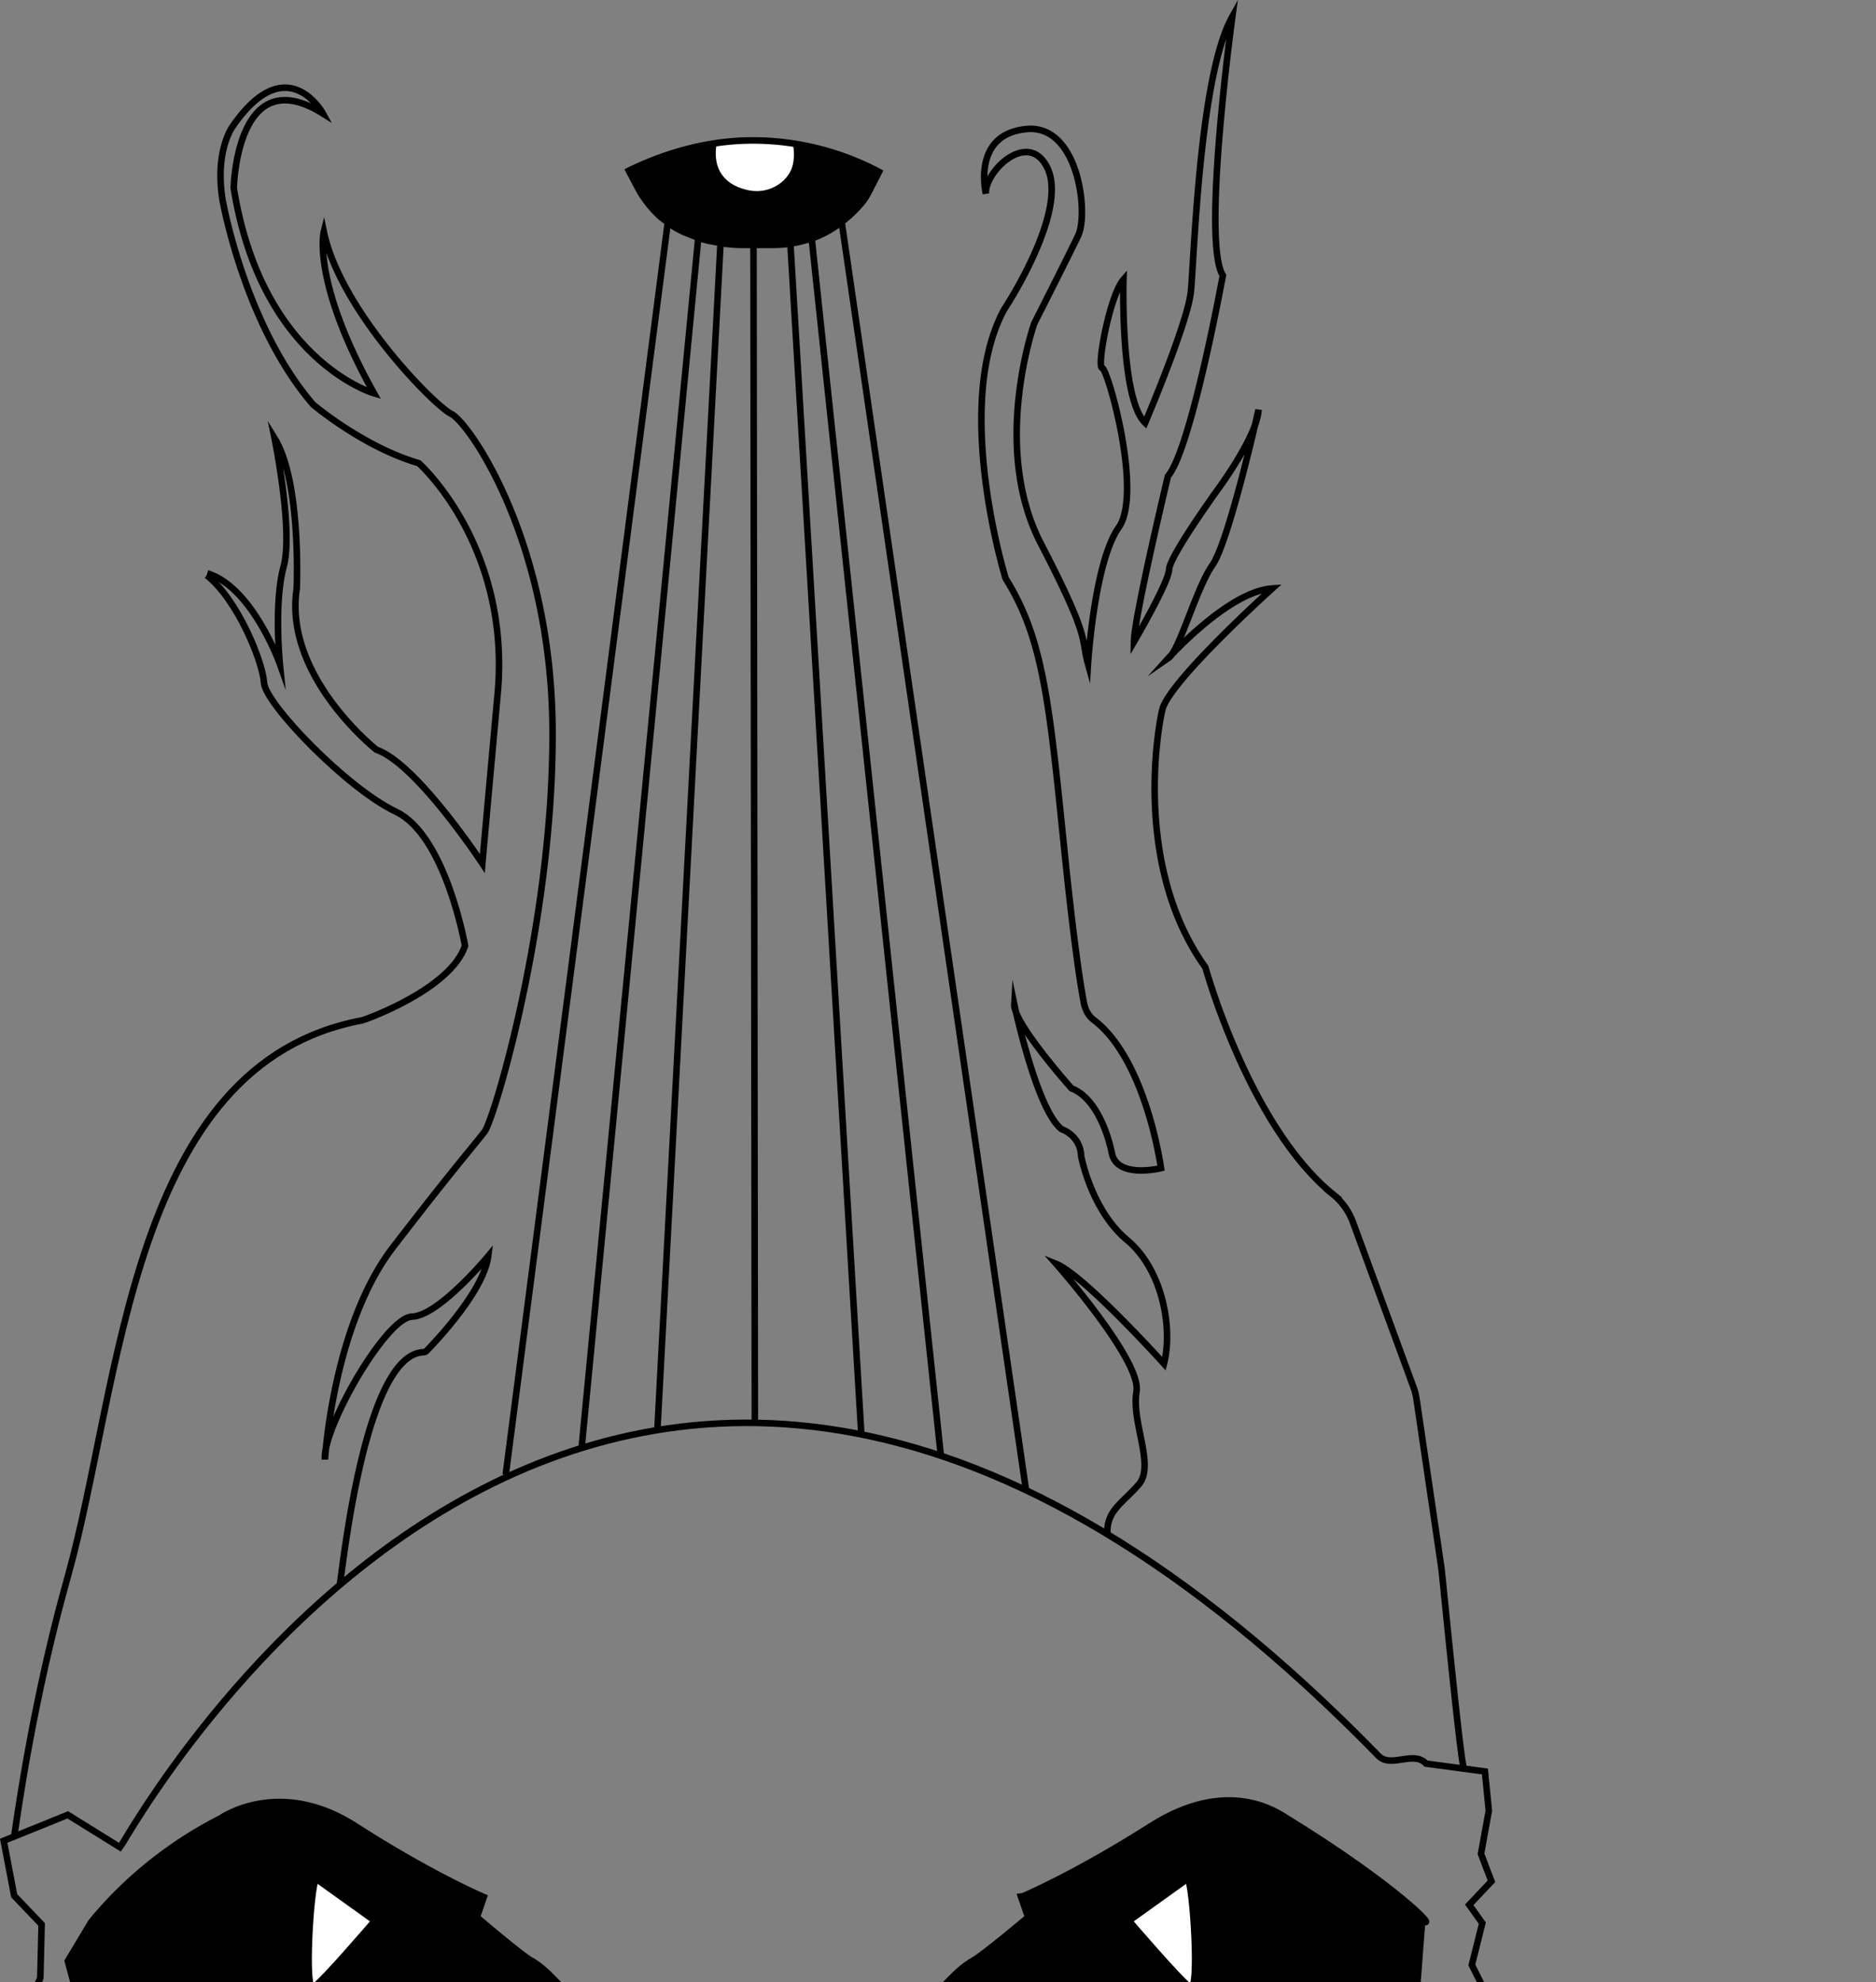 <svg id="CONTENT"
    xmlns="http://www.w3.org/2000/svg" viewBox="0 0 1435 1516">
    <rect x="0" y="0" width="1435" height="1516" fill="#808080" stroke="none"/>
    <defs>
        <style>.cls-1{fill:none;}.cls-1,.cls-2,.cls-4{stroke:#000;stroke-miterlimit:10;stroke-width:5px;}.cls-3,.cls-4{fill:#fff;}</style>
    </defs>
    <g id="NEVER_CATCH" data-name="NEVER CATCH">
        <g id="Entity">
            <g id="Douche">
                <line class="cls-1" x1="510.84" y1="169.91" x2="386.84" y2="1127.91"/>
                <line class="cls-2" x1="536.56" y1="156.6" x2="444.84" y2="1107.91"/>
                <line class="cls-1" x1="602.84" y1="156.91" x2="658.84" y2="1096.91"/>
                <line class="cls-1" x1="643.84" y1="169.91" x2="784.84" y2="1139.91"/>
                <line class="cls-1" x1="620.84" y1="181.91" x2="719.84" y2="1114.91"/>
                <line class="cls-2" x1="551.84" y1="172.91" x2="502.84" y2="1093.91"/>
                <line class="cls-1" x1="576.34" y1="175.85" x2="577.4" y2="1087.91"/>
            </g>
            <path class="cls-2" d="M680.76,195.36a206.77,206.77,0,0,0-97-24c-18.29,0-52.57,2.8-94,23L496.43,207a81.7,81.7,0,0,0,17.69,22.62l5.63,4.3a60,60,0,0,0,14.1,8l6.76,2.7a62.44,62.44,0,0,0,11.62,3.4l6.14,1.17a95.44,95.44,0,0,0,17.93,1.69h23.59A88.78,88.78,0,0,0,622.36,248l2.28-.59a70.83,70.83,0,0,0,18.17-7.58h0a97,97,0,0,0,23.73-19.69h0a45.88,45.88,0,0,0,6.29-9.27Z" transform="translate(-8.66 -63.59)"/>
            <path class="cls-3" d="M615,173c.63,2.34,2.19,12.3-1,20-3.75,9-11.46,12.81-14,14-10.37,4.87-20.12,1.92-23,1-3.38-1.08-13-4.14-18-14-4.28-8.4-2.6-18.56-2-21l26-1a48.57,48.57,0,0,1,8,0Z" transform="translate(-8.66 -63.59)"/>
            <path class="cls-1" d="M681,195a206.77,206.77,0,0,0-97-24c-18.28.05-52.57,2.79-94,23l6.68,12.61a81.51,81.51,0,0,0,17.69,22.62l5.63,4.3a59.76,59.76,0,0,0,14.1,8l6.76,2.7a63.34,63.34,0,0,0,11.61,3.4l6.15,1.17a96.25,96.25,0,0,0,17.92,1.69h23.6a88.65,88.65,0,0,0,22.46-2.89l2.28-.6a70.66,70.66,0,0,0,18.18-7.57h0a97.37,97.37,0,0,0,23.72-19.69h0a45.67,45.67,0,0,0,6.29-9.28Z" transform="translate(-8.66 -63.59)"/>
        </g>
        <g id="Arbre_Gauche" data-name="Arbre Gauche">
            <path id="ArbreDroitBasInterieur" class="cls-1" d="M268.5,1276.5c2.59-15.5,19.17-177,64-178.66a3.71,3.71,0,0,0,2.57-1.19c7.05-7.21,43.64-45.74,47-72.24,0,0-37.78,45.58-58.14,46.18s-68.9,86.21-66.7,109.23c0,0,6.06-102.38,51.93-162.09s62.24-78.2,70.15-88.55c7.56-9.88,53-162.91,52-308s-64.07-234.45-77.42-241-85.19-79.83-97.53-139.28c0,0-9.5,37.85,38.39,123.52,0,0-86.18-25-107.29-157.07,0,0,2-98.39,68.22-56.89,0,0-27.29-50.09-68.65,9.21,0,0-14.22,18.12-8.21,56.47,0,0,16.55,95.41,69.22,156.75,0,0,38,32.39,81,45,0,0,70.65,62.74,60.28,176.63s-11.69,129.53-11.69,129.53-50.13-76.35-81-87c0,0-71.18-56.16-61-123.19,0,0,3.66-81.82-16.94-115.07,0,0,14.44,70.68,6.91,98.24s-2.86,74.41-2.86,74.41-20.91-58.73-55.53-69.34" transform="translate(-8.66 -63.59)"/>
        </g>
        <path id="ArbreGaucheBas" class="cls-1" d="M166.8,503.6c23.69,18.64,42.91,66.33,43.81,82.22s63,80.58,101,98.67S364.39,787,364.39,787c-11.18,33.43-76.92,56.67-78.68,57C107.42,877.38,101.54,1123.4,60.5,1269.5c-13.55,48.23-29.12,115.33-41,199" transform="translate(-8.66 -63.59)"/>
        <path id="ArbreGaucheBas-2" data-name="ArbreGaucheBas" class="cls-1" d="M1167.5,1768.5" transform="translate(-8.66 -63.59)"/>
        <path id="ArbreGaucheBas-3" data-name="ArbreGaucheBas" class="cls-1" d="M1167.5,1381.69" transform="translate(-8.66 -63.59)"/>
        <path id="ArbreGaucheBas-4" data-name="ArbreGaucheBas" class="cls-1" d="M855.72,1236.37c-.57-17.56,11.45-22.9,24-37.4s-5.73-47.32-1.72-71-61.43-97.69-61.43-97.69C838,1039,899,1106.62,899,1106.62c6.86-26.71-.77-71.74-28.24-94.64s-35.1-64.1-35.1-64.1c-.57-16-14.88-20.61-14.88-20.61-19.18-14.5-36.25-95.4-36.25-95.4C783.7,846,828.25,896,828.25,896c23.65,9.16,30.9,49.61,30.9,49.61,4,19.84,37.59,11.44,37.59,11.44s-11.32-83.12-51.55-113.44c-3.7-2.79-6.39-7.49-7.45-13-2.65-13.8-7.76-46.38-15.22-119.71C811.08,598.33,806.21,551.39,777.88,506c0,0-40.92-132.41-1.14-205.68,0,0,49.57-74.78,33-108.5-14.5-29.51-48.08,3-46.93,19.84,0,0-11.07-45.28,30.91-49.35,40-3.88,47.69,64.61,39.68,81.4s-33.58,67.17-33.58,67.17-33.39,94.38,5,168.41,30.34,71.36,36.06,92c0,0,4.86-77.85,23.46-104.18S856,345.33,851.71,345s5.73-55.34,16.31-67.55c0,0-2.57,91.21,16.6,109.52,0,0,32.34-75.94,34.92-100S925.83,121.71,951.3,76.3c0,0-23.56,172.36-7.25,197.92,0,0-24.23,132.93-42,153.53,0,0-25.76,107.62-26,126.7,0,0,26.61-45.42,26.9-55.34s36.63-60.29,36.63-60.29,30.9-41.59,31.76-61.82c0,0-22.61,100.74-35.2,118.68s-25.18,65.25-33.48,71c0,0,45.6-50.76,79.18-53,0,0-79.18,71.24-84.14,92.86s-20,123.13,33,196.91c0,0,33.26,121.23,97.55,173.56a49.55,49.55,0,0,1,15.31,21.36L1090,1124.92a41.71,41.71,0,0,1,2.13,8.38l19,128.9c.91,6.16,14.55,148.75,17.37,154.3" transform="translate(-8.66 -63.59)"/>
        <path id="Courbe_Sol" data-name="Courbe Sol" class="cls-1" d="M1141.5,1481.5l6-33-3-30-45-6c-9.52-10.3-27,3.74-36.38-5.91-592.26-607.68-956,61.54-962.62,69.91l-40-24.83-49,19.83,8,42,21,22-1,41-15,33,4,44,38,15,6,49,58,26,21,16,35-14,38.34,16.07,28.49-11.07,46,13.83,13.37-13.83,15.83,9h112l44-44,11.5,22.83,23.5,8,20-13.83,50,18,27.17-12.17,7.83-19.83,50,15,16.77-9.17L728.5,1753l21-9.5,18,17,26,1.17,11.17-11.17,11.83,5,25-10,15,14,15.72-9,50.61,8.5,20.67-25.5,62,21,20-28,36-5,21-18,27-2v-40l33-30,3.5-42-11.5-23,8-32-10-14,17-18Z" transform="translate(-8.66 -63.59)"/>
        <g id="Head_Down" data-name="Head Down">
            <path class="cls-2" d="M417.5,1741.5c7.41-5.86,18.28-11.67,23.17-22.91,14-32.2,30.49-55.06,34.29-72.14a27.29,27.29,0,0,1,1.49-4.67c3.89-9.08-.34-31.7-4.06-37.33-4-6-21.92-6.71-21.92-6.71l-8-10.06-13.28-13.41s-7.3-7.37-14.61-11.4S373.44,1530,373.44,1530l5.31-15.43s-39.85-16.76-98.29-54.31-102.93-6-102.93-6a312,312,0,0,0-76,54.26,305.42,305.42,0,0,0-23,25l-18,30,14,52,68,14,11,43,54,23-1,38h47l29,11,45-11,54,17Z" transform="translate(-8.66 -63.59)"/>
            <path class="cls-2" d="M760.5,1733.5c-7.42-6.43-53.71-65-66-91.5-5.37-7.38-3.36-31.52.67-37.55s22.13-6.71,22.13-6.71l8-10.06,13.41-13.41s7.38-7.37,14.76-11.4S795.11,1530,795.11,1530l-5.36-15.43S830,1497.83,889,1460.28s96.76-10.44,103.94-6c83.37,51.24,117.41,86.55,103.57,78.26l-5,65.5-64,37.5,2,41-58,33-37-7-37,35.83-56-3.83-23-15-25,15.5Z" transform="translate(-8.66 -63.59)"/>
            <path class="cls-4" d="M250.39,1500.51l44.93,32.19s-39.56,46.27-46.94,51S246.37,1504.54,250.39,1500.51Z" transform="translate(-8.66 -63.59)"/>
            <path class="cls-4" d="M917.15,1500.51l-44.93,32.19s39.57,46.27,46.94,51S921.18,1504.54,917.15,1500.51Z" transform="translate(-8.66 -63.59)"/>
        </g>
    </g>
</svg>
